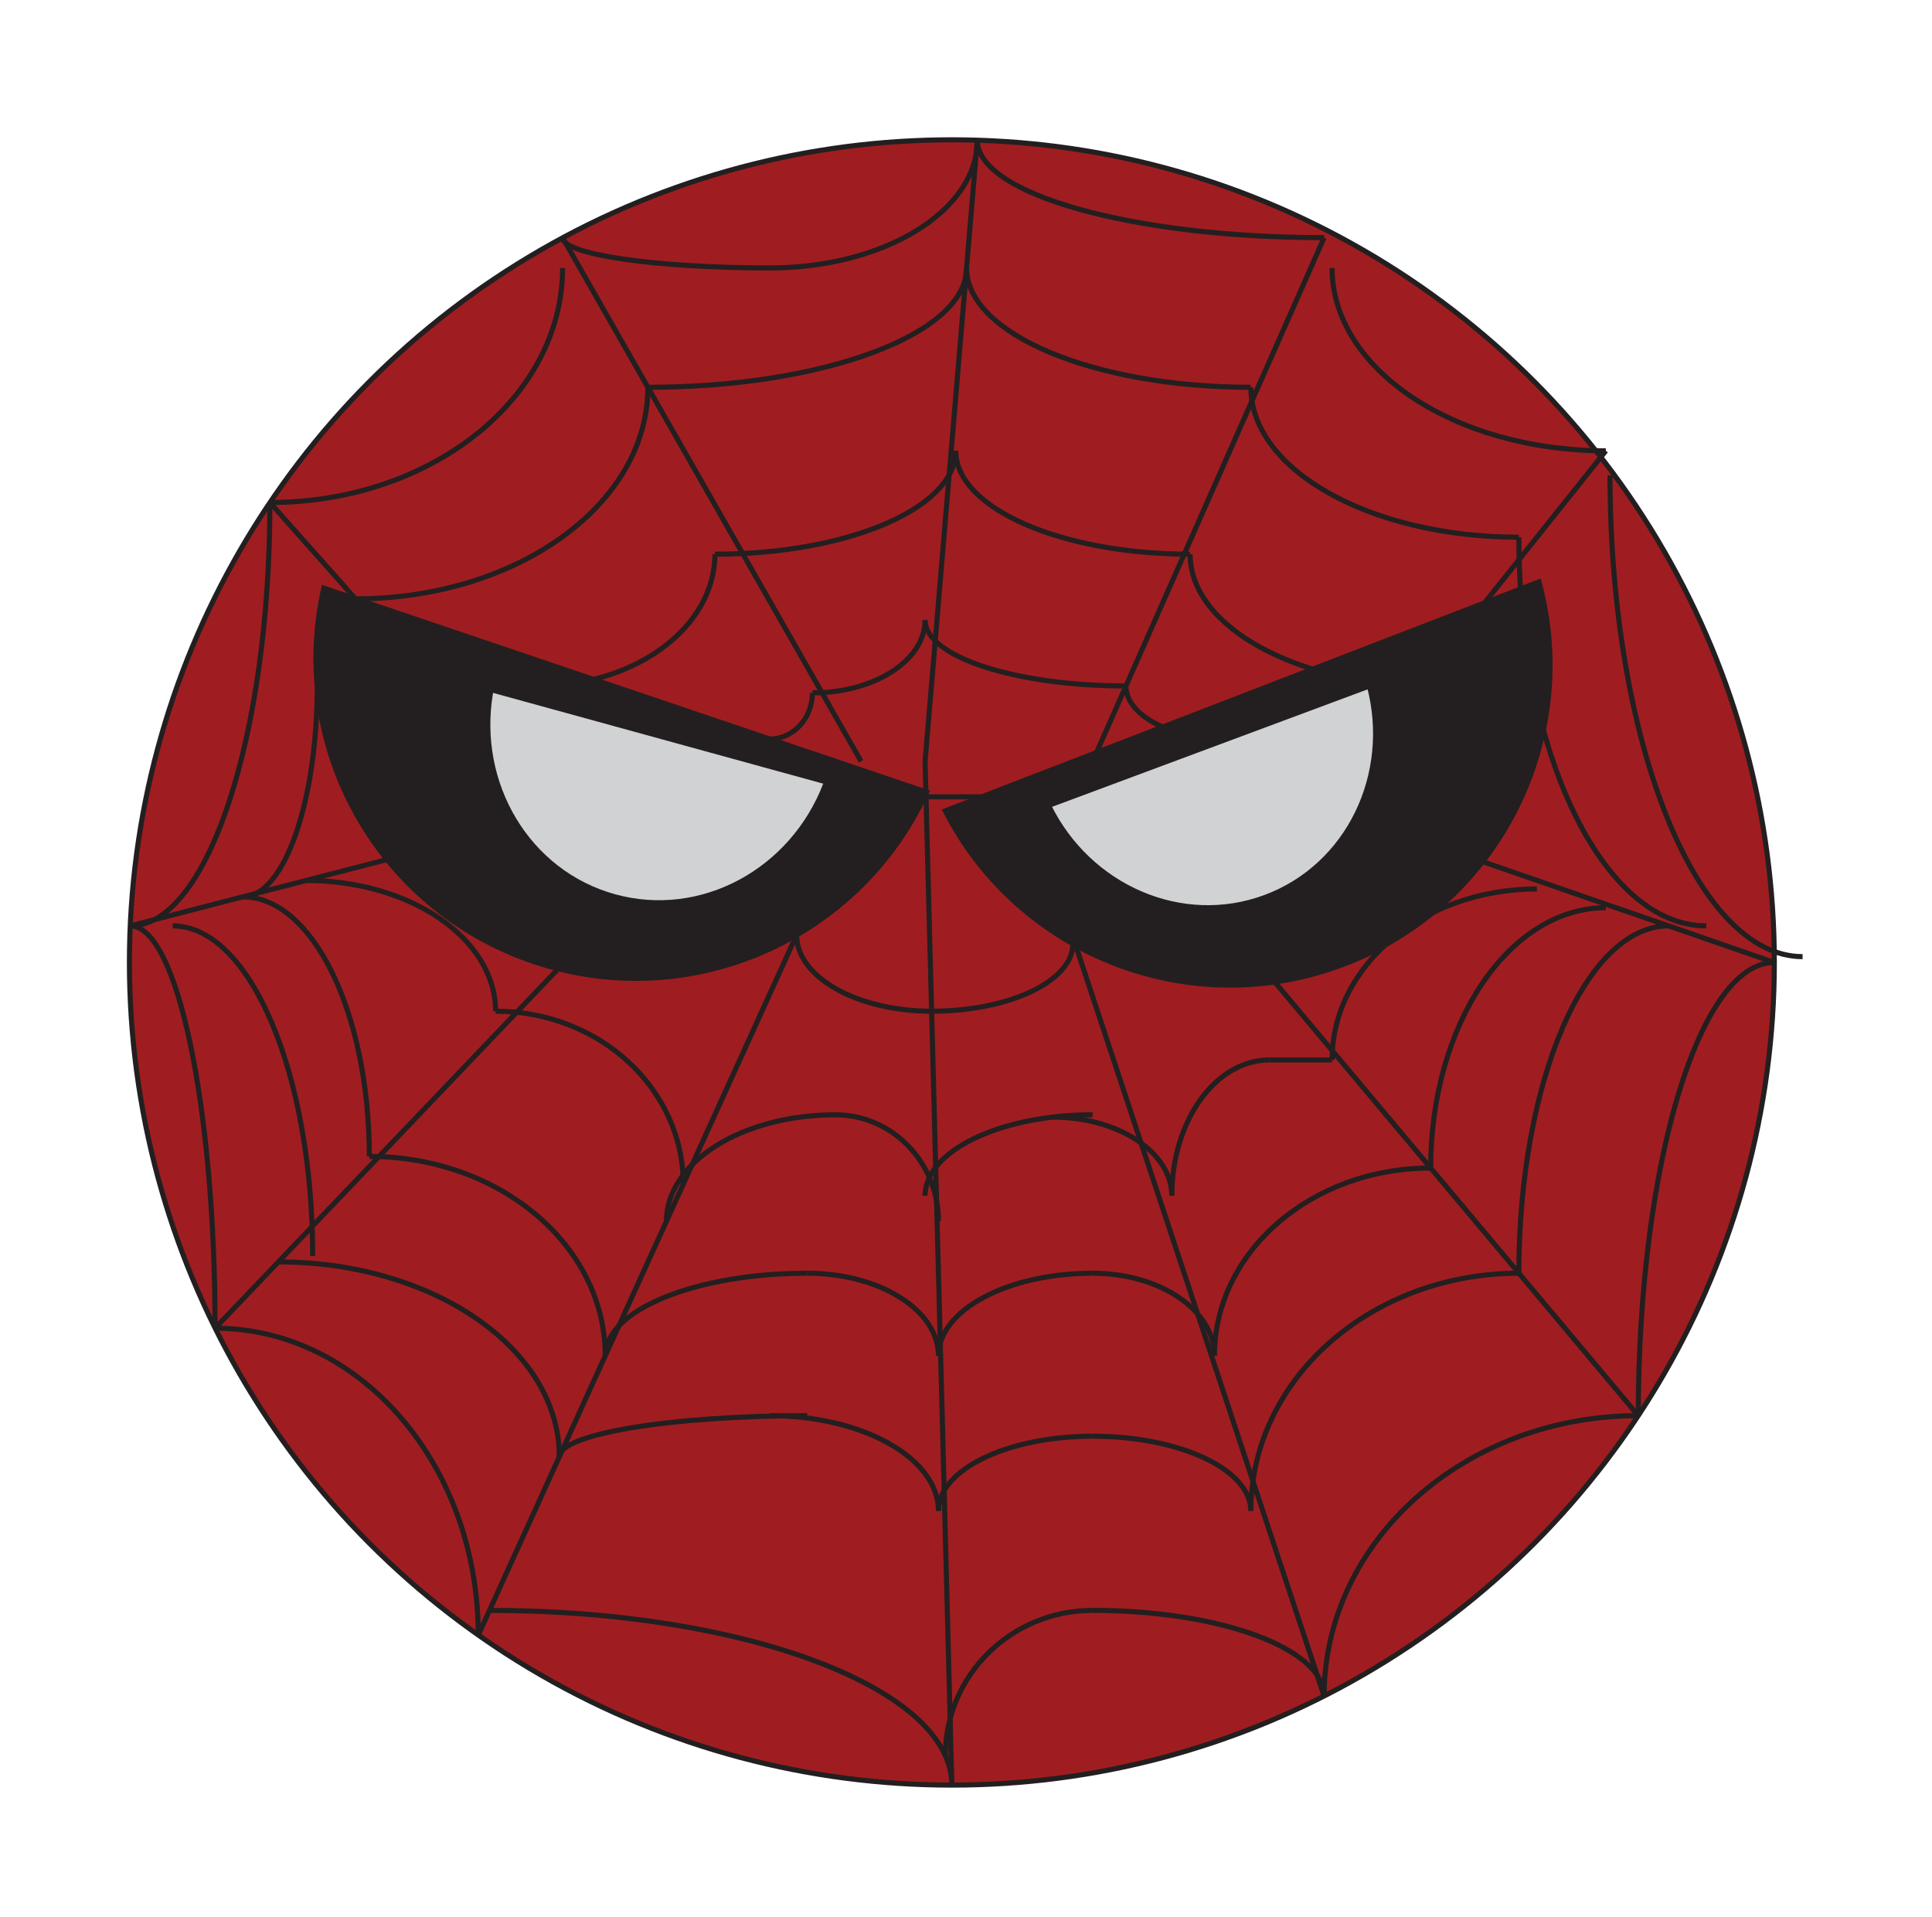 <?xml version='1.0' encoding='utf-8'?>
<svg xmlns="http://www.w3.org/2000/svg" version="1.1" id="Layer_1" x="0px" y="0px" width="379.481px" height="376.481px" viewBox="0 0 379.481 376.481" enable-background="new 0 0 379.481 376.481"> <circle fill="#9F1D20" stroke="#231F20" stroke-miterlimit="10" cx="186.965" cy="189" r="161.543"/> <path fill="#231F20" stroke="#231F20" stroke-miterlimit="10" d="M181.987,155.545c-13.245,28.881-46.451,43.656-77.215,33.249 c-30.763-10.408-48.179-42.31-41.168-73.3L181.987,155.545z"/> <path fill="#231F20" stroke="#231F20" stroke-miterlimit="10" d="M302.283,114.264c8.301,30.67-7.766,63.273-38.068,74.958 c-30.3,11.686-64.096-1.688-78.538-29.99L302.283,114.264z"/> <path fill="#D0D2D3" stroke="#231F20" stroke-miterlimit="10" d="M268.978,134.704c4.569,17.351-4.05,35.413-20.43,41.511 c-16.38,6.099-34.713-1.932-42.603-18.046L268.978,134.704z"/> <path fill="#D0D2D3" d="M161.695,153.89c-6.441,16.749-23.997,26.359-40.85,21.726c-16.853-4.633-27.027-21.869-24.003-39.555 L161.695,153.89z"/> <line fill="none" stroke="#231F20" stroke-miterlimit="10" x1="110.503" y1="46.669" x2="169.138" y2="149.512"/> <line fill="none" stroke="#231F20" stroke-miterlimit="10" x1="191.961" y1="27.541" x2="181.702" y2="149.512"/> <line fill="none" stroke="#231F20" stroke-miterlimit="10" x1="260.08" y1="46.669" x2="214.609" y2="149.512"/> <line fill="none" stroke="#231F20" stroke-miterlimit="10" x1="175.316" y1="156.479" x2="193.352" y2="156.479"/> <line fill="none" stroke="#231F20" stroke-miterlimit="10" x1="93.94" y1="321.079" x2="160.573" y2="174.562"/> <line fill="none" stroke="#231F20" stroke-miterlimit="10" x1="181.702" y1="149.512" x2="186.965" y2="350.543"/> <line fill="none" stroke="#231F20" stroke-miterlimit="10" x1="208.625" y1="177.597" x2="260.08" y2="333.082"/> <line fill="none" stroke="#231F20" stroke-miterlimit="10" x1="109.863" y1="190.003" x2="42.241" y2="260.825"/> <line fill="none" stroke="#231F20" stroke-miterlimit="10" x1="249.364" y1="191.626" x2="321.79" y2="277.998"/> <path fill="none" stroke="#231F20" stroke-miterlimit="10" d="M189.852,52.618c0,12.954-27.997,23.437-62.595,23.437"/> <path fill="none" stroke="#231F20" stroke-miterlimit="10" d="M187.723,88.526c0,11.221-21.158,20.3-47.304,20.3"/> <path fill="none" stroke="#231F20" stroke-miterlimit="10" d="M187.723,88.526c0,11.221,20.588,20.3,46.032,20.3"/> <path fill="none" stroke="#231F20" stroke-miterlimit="10" d="M189.852,52.618c0,12.955,24.977,23.437,55.843,23.437"/> <path fill="none" stroke="#231F20" stroke-miterlimit="10" d="M130.894,239.823c0-11.556,14.839-20.908,33.177-20.908"/> <path fill="none" stroke="#231F20" stroke-miterlimit="10" d="M184.334,239.823c0-11.557-9.063-20.908-20.263-20.908"/> <path fill="none" stroke="#231F20" stroke-miterlimit="10" d="M181.702,234.812c0-8.787,14.718-15.897,32.907-15.897"/> <path fill="none" stroke="#231F20" stroke-miterlimit="10" d="M230.165,234.812c0-8.534-10.469-15.439-23.406-15.439"/> <path fill="none" stroke="#231F20" stroke-miterlimit="10" d="M118.88,266.239c0-8.961,17.745-16.212,39.674-16.212"/> <path fill="none" stroke="#231F20" stroke-miterlimit="10" d="M184.334,266.239c0-8.961-11.53-16.212-25.78-16.212"/> <path fill="none" stroke="#231F20" stroke-miterlimit="10" d="M184.334,266.239c0-8.961,13.541-16.212,30.275-16.212"/> <path fill="none" stroke="#231F20" stroke-miterlimit="10" d="M238.542,266.239c0-8.961-10.704-16.212-23.933-16.212"/> <path fill="none" stroke="#231F20" stroke-miterlimit="10" d="M109.863,286.066c0-4.46,21.777-8.068,48.691-8.068"/> <path fill="none" stroke="#231F20" stroke-miterlimit="10" d="M184.334,296.695c0-10.335-14.825-18.697-33.146-18.697"/> <path fill="none" stroke="#231F20" stroke-miterlimit="10" d="M184.334,296.695c0-8.105,13.541-14.663,30.275-14.663"/> <path fill="none" stroke="#231F20" stroke-miterlimit="10" d="M245.695,296.695c0-8.105-13.904-14.663-31.086-14.663"/> <path fill="none" stroke="#231F20" stroke-miterlimit="10" d="M230.165,234.812c0-14.739,8.587-26.667,19.199-26.667"/> <path fill="none" stroke="#231F20" stroke-miterlimit="10" d="M261.641,208.146c0,0-5.491,0-12.277,0"/> <path fill="none" stroke="#231F20" stroke-miterlimit="10" d="M238.542,266.239c0-20.379,18.996-36.87,42.471-36.87"/> <path fill="none" stroke="#231F20" stroke-miterlimit="10" d="M245.695,296.695c0-25.795,23.544-46.668,52.639-46.668"/> <path fill="none" stroke="#231F20" stroke-miterlimit="10" d="M134.208,232.534c0-18.772-16.49-33.961-36.868-33.961"/> <path fill="none" stroke="#231F20" stroke-miterlimit="10" d="M118.88,266.239c0-21.638-20.726-39.146-46.338-39.146"/> <path fill="none" stroke="#231F20" stroke-miterlimit="10" d="M109.863,286.066c0-21.149-24.685-38.262-55.19-38.262"/> <line fill="none" stroke="#231F20" stroke-miterlimit="10" x1="69.819" y1="117.596" x2="53.013" y2="98.677"/> <line fill="none" stroke="#231F20" stroke-miterlimit="10" x1="288.333" y1="122.466" x2="315.422" y2="88.526"/> <line fill="none" stroke="#231F20" stroke-miterlimit="10" x1="25.589" y1="181.82" x2="76.052" y2="168.782"/> <line fill="none" stroke="#231F20" stroke-miterlimit="10" x1="289.995" y1="168.782" x2="348.508" y2="189"/> <path fill="none" stroke="#231F20" stroke-miterlimit="10" d="M140.419,108.827c0,14.303-15.521,25.877-34.702,25.877"/> <path fill="none" stroke="#231F20" stroke-miterlimit="10" d="M233.755,108.827c0,14.303,21.137,25.877,47.257,25.877"/> <path fill="none" stroke="#231F20" stroke-miterlimit="10" d="M245.695,76.054c0,16.273,23.544,29.442,52.639,29.442"/> <path fill="none" stroke="#231F20" stroke-miterlimit="10" d="M127.257,76.054c0,22.961-25.69,41.542-57.438,41.542"/> <path fill="none" stroke="#231F20" stroke-miterlimit="10" d="M110.503,52.618c0,25.458-25.713,46.059-57.49,46.059"/> <path fill="none" stroke="#231F20" stroke-miterlimit="10" d="M110.503,46.669c0,3.287,18.197,5.948,40.685,5.948"/> <path fill="none" stroke="#231F20" stroke-miterlimit="10" d="M191.961,27.541c0,13.86-18.236,25.077-40.772,25.077"/> <path fill="none" stroke="#231F20" stroke-miterlimit="10" d="M191.961,27.541c0,10.573,30.468,19.128,68.119,19.128"/> <path fill="none" stroke="#231F20" stroke-miterlimit="10" d="M261.641,52.618c0,19.848,24.054,35.909,53.781,35.909"/> <path fill="none" stroke="#231F20" stroke-miterlimit="10" d="M93.94,321.079c0-33.305-23.123-60.254-51.699-60.254"/> <path fill="none" stroke="#231F20" stroke-miterlimit="10" d="M186.965,350.543c0-18.965-40.621-34.312-90.821-34.312"/> <path fill="none" stroke="#231F20" stroke-miterlimit="10" d="M261.641,208.146c0-18.562,17.996-33.583,40.236-33.583"/> <path fill="none" stroke="#231F20" stroke-miterlimit="10" d="M321.79,277.998c0-49.192,11.95-88.998,26.719-88.998"/> <path fill="none" stroke="#231F20" stroke-miterlimit="10" d="M298.334,250.027c0-37.7,13.148-68.207,29.394-68.207"/> <path fill="none" stroke="#231F20" stroke-miterlimit="10" d="M281.012,229.369c0-28.252,15.39-51.114,34.41-51.114"/> <path fill="none" stroke="#231F20" stroke-miterlimit="10" d="M185.676,344.76c0-15.769,12.941-28.528,28.933-28.528"/> <path fill="none" stroke="#231F20" stroke-miterlimit="10" d="M260.08,333.082c0-9.313-20.337-16.851-45.471-16.851"/> <path fill="none" stroke="#231F20" stroke-miterlimit="10" d="M260.08,333.082c0-30.447,27.602-55.084,61.709-55.084"/> <path fill="none" stroke="#231F20" stroke-miterlimit="10" d="M42.241,260.825c0-43.669-7.448-79.005-16.652-79.005"/> <path fill="none" stroke="#231F20" stroke-miterlimit="10" d="M61.416,246.667c0-35.844-12.3-64.847-27.501-64.847"/> <path fill="none" stroke="#231F20" stroke-miterlimit="10" d="M72.542,227.093c0-28.176-11.126-50.977-24.876-50.977"/> <path fill="none" stroke="#231F20" stroke-miterlimit="10" d="M97.341,198.573c0-14.189-16.655-25.67-37.238-25.67"/> <path fill="none" stroke="#231F20" stroke-miterlimit="10" d="M181.702,121.765c0,7.152,17.646,12.938,39.455,12.938"/> <path fill="none" stroke="#231F20" stroke-miterlimit="10" d="M181.702,121.765c0,7.902-9.901,14.296-22.137,14.296"/> <path fill="none" stroke="#231F20" stroke-miterlimit="10" d="M159.565,136.062c0,5.01-3.747,9.063-8.376,9.063"/> <path fill="none" stroke="#231F20" stroke-miterlimit="10" d="M221.157,134.704c0,5.76,8.846,10.421,19.778,10.421"/> <path fill="none" stroke="#231F20" stroke-miterlimit="10" d="M53.013,98.677c0,45.956-12.266,83.144-27.424,83.144"/> <path fill="none" stroke="#231F20" stroke-miterlimit="10" d="M62.311,134.704c0,22.89-6.551,41.413-14.646,41.413"/> <path fill="none" stroke="#231F20" stroke-miterlimit="10" d="M298.334,105.497c0,42.187,16.466,76.324,36.815,76.324"/> <path fill="none" stroke="#231F20" stroke-miterlimit="10" d="M316.238,93.329c0,52.249,16.916,94.528,37.821,94.528"/> <path fill="none" stroke="#231F20" stroke-miterlimit="10" d="M156.467,183.59c0,8.281,11.861,14.983,26.519,14.983"/> <path fill="none" stroke="#231F20" stroke-miterlimit="10" d="M210.739,185.314c0,7.328-12.413,13.259-27.752,13.259"/> </svg>